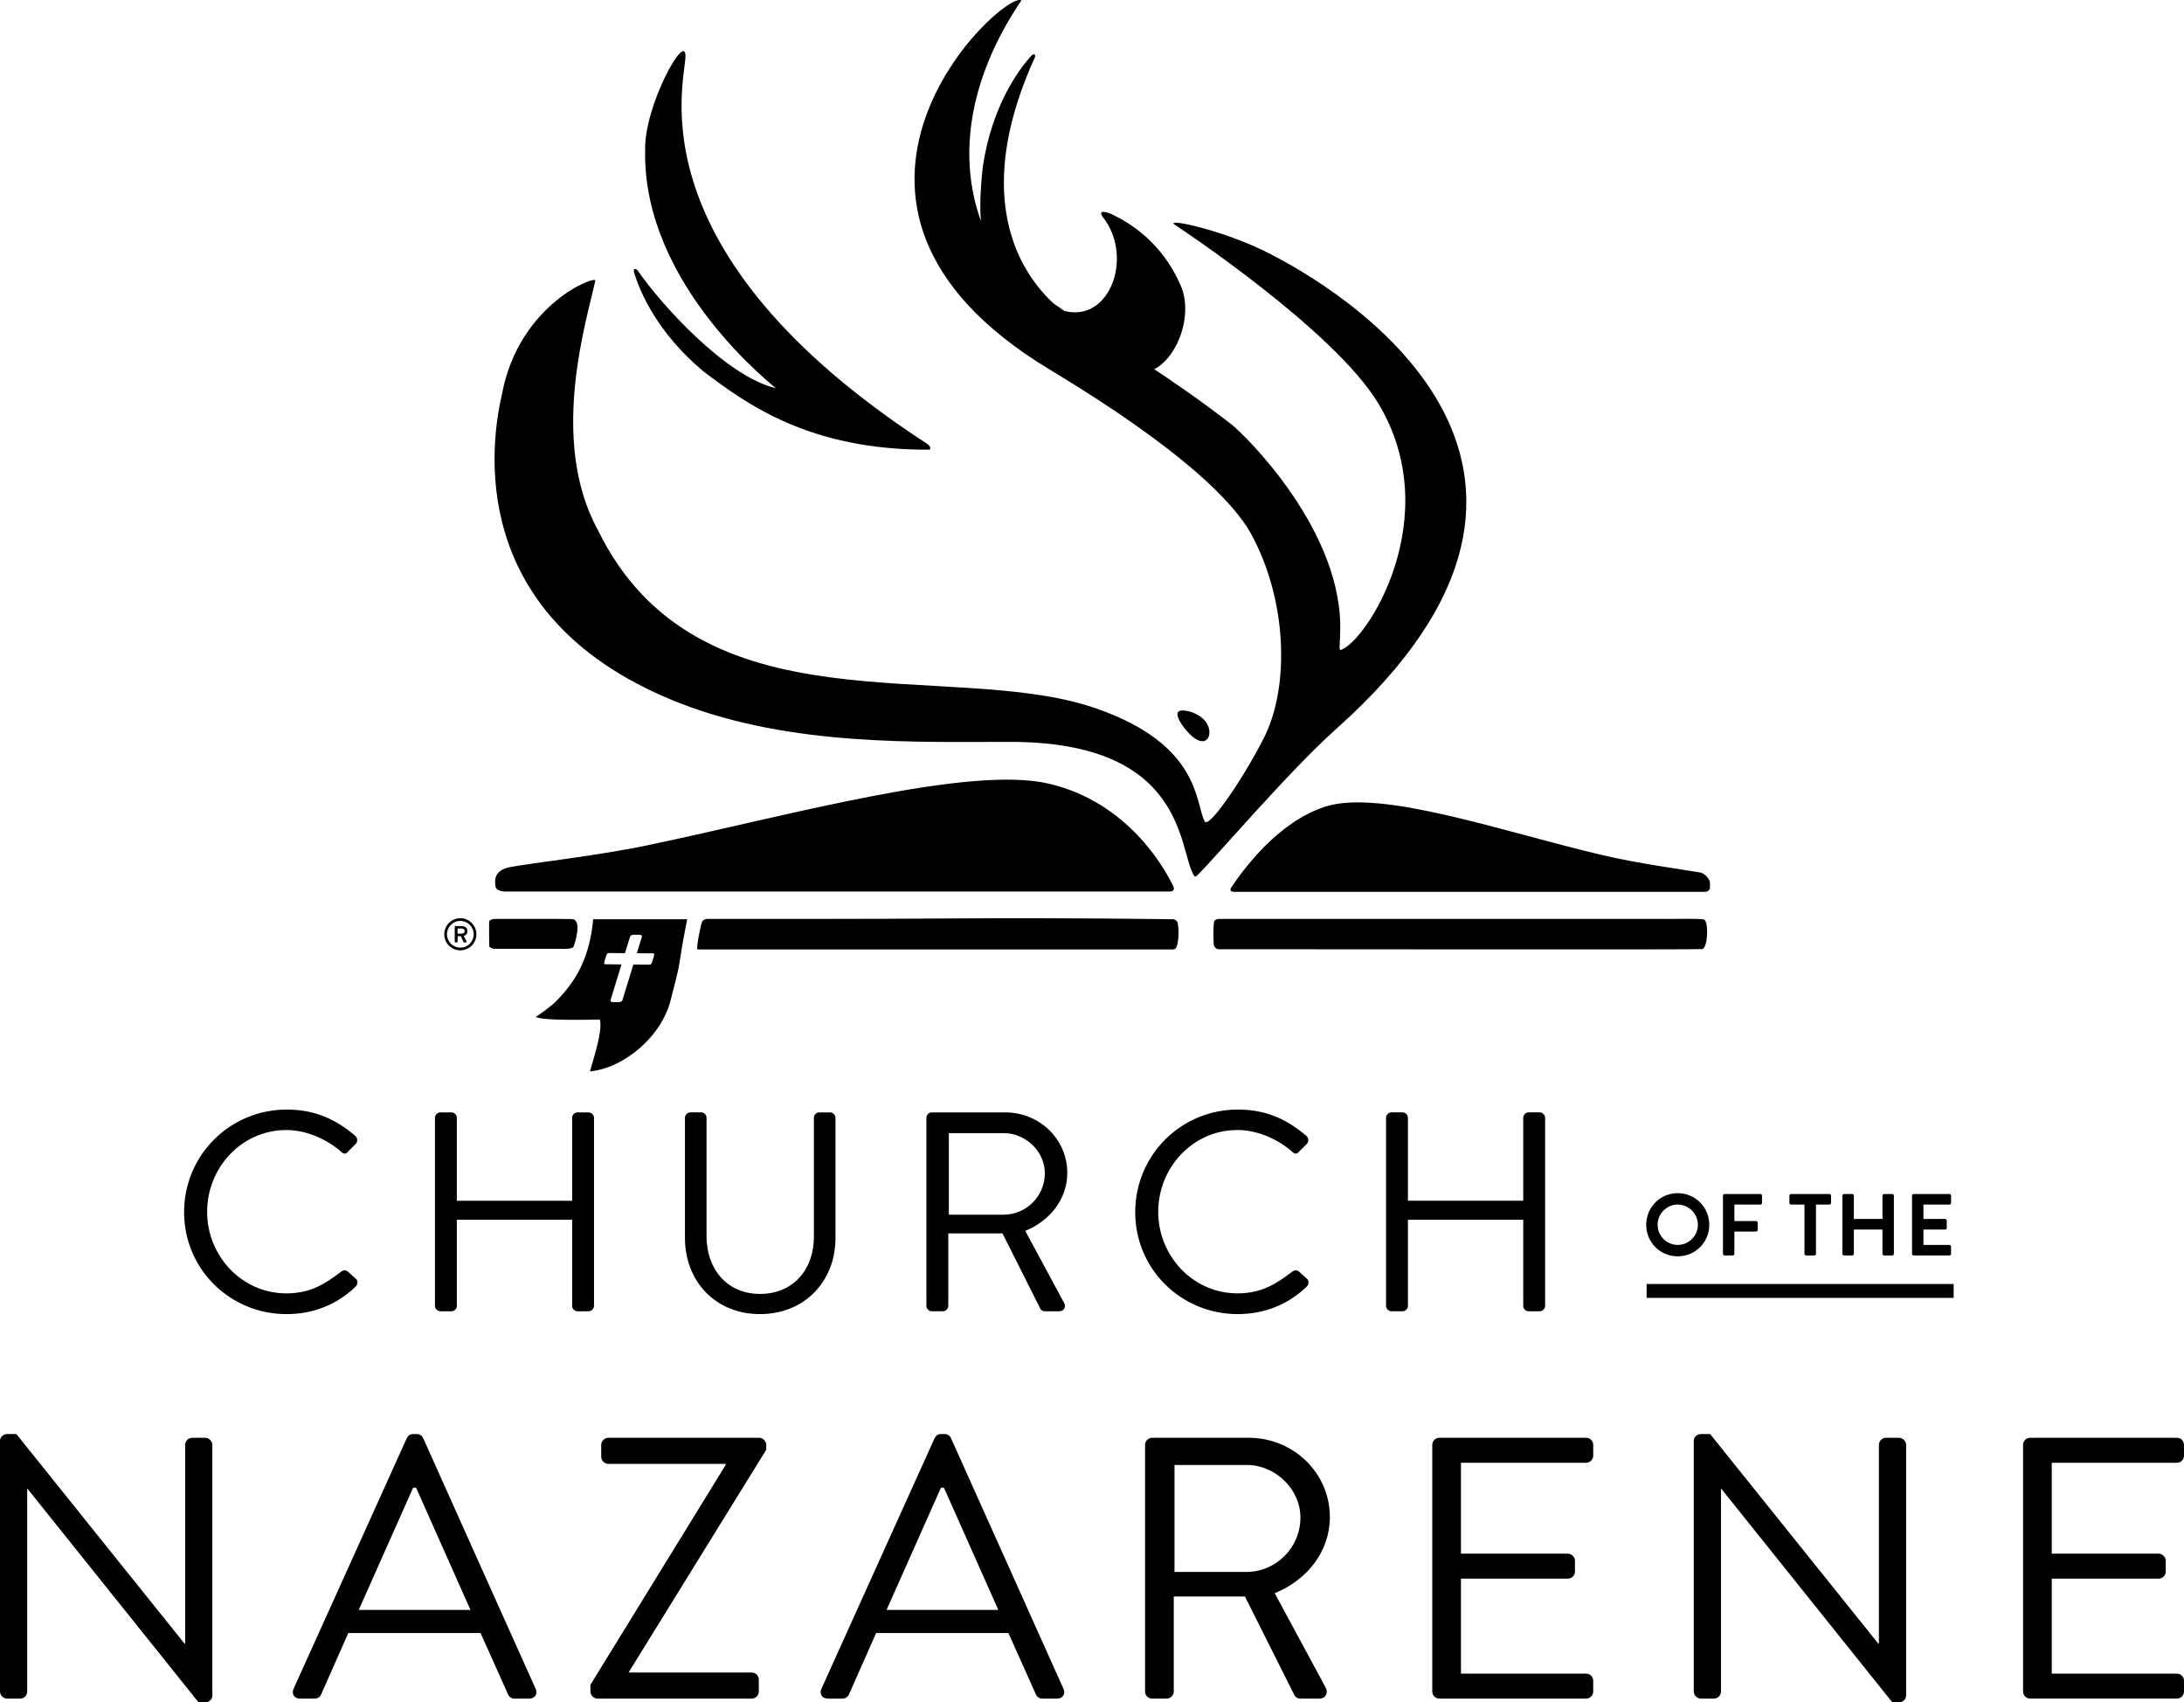 <svg version="1.1" viewBox="0 0 300 233.81" xml:space="preserve" xmlns="http://www.w3.org/2000/svg"><path d="m61.026 128.32c0 1.217 0.989 2.205 2.204 2.205 1.216 0 2.211-0.988 2.211-2.205 0-1.214-0.995-2.209-2.211-2.209-1.215 0-2.204 0.996-2.204 2.209m0.368 0c0-1.018 0.825-1.835 1.836-1.835 1.019 0 1.838 0.817 1.838 1.835 0 1.012-0.819 1.837-1.838 1.837-1.011 0-1.836-0.825-1.836-1.837m1.069 1.001c0 0.062 0.049 0.119 0.118 0.119h0.159c0.069 0 0.118-0.057 0.118-0.119v-0.734h0.452l0.345 0.765c0.017 0.037 0.06 0.088 0.11 0.088h0.208c0.088 0 0.148-0.092 0.104-0.169-0.121-0.239-0.244-0.485-0.368-0.723 0.172-0.043 0.496-0.208 0.496-0.667 0-0.46-0.373-0.688-0.754-0.688h-0.871c-0.069 0-0.118 0.053-0.118 0.115zm0.387-1.091v-0.701h0.602c0.226 0 0.371 0.14 0.371 0.352 0 0.187-0.145 0.349-0.371 0.349h-0.602m26.977 3.087-0.244 0.793c-0.062 0.2-0.2 0.377-0.294 0.377l-2.288-0.019-1.516 4.925c-0.041 0.131-0.265 0.249-0.473 0.247l-0.834-7e-3c-0.21-2e-3 -0.36-0.122-0.321-0.252l1.516-4.927-2.285-0.018c-0.094 0-0.125-0.177-0.062-0.377l0.243-0.793c0.062-0.199 0.201-0.376 0.295-0.374l2.285 0.016 0.702-2.282c0.041-0.132 0.265-0.249 0.474-0.246l0.835 7e-3c0.208 8.3e-4 0.359 0.121 0.318 0.254l-0.702 2.281 2.287 0.018c0.094 8.3e-4 0.124 0.18 0.062 0.377zm-8.347-5.061c-0.478 5.485-2.591 8.77-5.143 11.306-0.777 0.774-2.66 2.083-2.729 2.083 0.661 0.605 8.094 0.386 8.796 0.386 0.264 1.145-0.137 3.013-1.369 7.12 4.594-0.429 9.927-4.741 11.15-10.037 0.342-1.465 0.924-3.324 1.173-5.025 0.431-2.921 1.031-5.737 1.031-5.833h-12.911m153.32-5.347c-0.131-0.299-0.653-0.964-1.248-1.073-2.126-0.379-8.383-1.207-13.387-2.377-13.45-3.145-30.378-9.125-38.079-6.686-6.672 2.115-11.497 8.948-12.95 11.106-0.379 0.563 0.295 0.61 0.295 0.61h64.651s0.365-0.018 0.447-0.071c0.093-0.061 0.349-0.182 0.349-0.445 7e-3 -0.195 0.06-0.817-0.078-1.064m-164.75-1.816c2.983-0.577 11.857-1.525 18.931-3.006 19.018-3.975 44.177-11.072 55.197-8.432 10.663 2.55 15.679 11.352 16.966 14.023 0.38 0.782-0.412 0.772-0.412 0.772h-91.334s-1.267-4e-3 -1.332-0.72c-0.043-0.472-0.464-2.158 1.985-2.638m75.098-76.741c7.056 2.984 10.805-6.955 6.334-12.543-0.782-1.103 0.664-0.659 1.261-0.372 2.345 1.131 6.811 3.708 9.456 9.81 1.795 4.149-0.606 10.449-4.258 11.734-3.402-1.662-10.624-4.905-12.793-8.629m20.534 56.85c1.185 1.724-0.069 4.223-2.71 1.136-0.92-1.085-1.677-2.42-0.936-2.694 0.747-0.278 2.812 0.336 3.646 1.558m-17.707-55.3c-10.81-6.855-14.531-6.675-12.979-20.958 1.225-8.303 4.84-13.175 6.39-14.981 0.8-1.002 0.908-0.257 0.736-0.009-12.308 27.1 6.236 36.548 5.853 35.948m-59.353-23.287c-0.172-5.974 5.538-16.344 5.538-12.913 0 3.575-7.464 26.847 33.179 53.241 0.447 0.267 0.618 0.817 0.253 0.817-16.416 0.065-25.026-6.269-30.929-10.723-6.446-5.375-8.721-10.998-9.454-13.263-0.434-1.206 0.244-0.824 0.379-0.63 3.145 4.564 12.043 14.503 18.964 16.169 0.209 0.047-18.335-14.006-17.929-32.698m51.678-20.565c-12.411 18.458-5.131 31.733-4.06 33.469 4.954 8.012 16.921 12.357 32.953 24.798 1.585 1.23 15.499 14.618 14.891 28.726-0.031 1.344-0.168 2.303 0.06 2.234 3.506-1.054 14.599-18.203 5.195-33.856-6.097-10.149-27.744-24.412-27.851-24.478-1.917-1.113 5.839 0.466 11.984 3.435 10.721 5.181 50.751 29.449 10.107 65.704-6.559 5.848-17.131 18.273-19.118 20.14-0.309 0.331-0.432 0.072-0.487-0.02-2.14-3.573-0.984-18.279-25.124-18.31-12.392-0.02-30.075 0.687-45.479-5.325-28.046-10.948-26.532-33.343-24.418-42.428 2.311-12.408 12.978-16.385 12.816-15.593-1.053 5.071-6.47 21.791 0.347 34.23 13.782 28.212 48.29 17.608 68.308 24.472 14.551 4.989 13.729 13.069 15.059 15.572 0.55 1.035 5.178-5.708 8.067-11.344 3.731-7.268 3.189-19.303-1.738-28.216-2.292-4.151-9.185-11.397-27.627-22.508-37.952-22.867-6.367-52.17-3.884-50.701m27.111 126.16h61.751c0.933 0 4.216-0.072 4.867 0.071 0.711 0.162 0.578 3.829-0.182 4.069-0.721 0.092-49.828 0.021-66.487 0.021-0.305-0.032-0.5-0.281-0.578-0.402-0.156-0.246-0.131-3.162 0-3.419 0.153-0.289 0.377-0.298 0.629-0.341m-99.556 0h9.128c0.135 0 1.281 0.02 1.546 0.02 1.558 0 0.361 3.567 0.249 3.805-0.285 0.38-1.646 0.279-1.787 0.279h-9.137c-0.284-0.038-0.638-0.223-0.648-0.344-0.024-0.246-0.024-3.077-0.024-3.32 0-0.3 0.387-0.397 0.672-0.439m29.213 0c7.529 0 21.466 0.02 34.329-0.07 15.46-0.112 28.961 0.113 29.827 0.113 0.098 0 0.463 0.213 0.521 0.42 0.217 0.777 0.179 2.467-0.092 3.282-0.073 0.24-0.206 0.373-0.429 0.444-0.727 0.01-64.782 0-65.398 0-0.278 0 0.477-3.605 0.632-3.847 0.109-0.171 0.315-0.274 0.61-0.341m171.29 52.045h-42.175v-1.904h42.175v1.904m-5.718-14.034c0-0.122 0.096-0.229 0.229-0.229h4.905c0.133 0 0.229 0.107 0.229 0.229v0.988c0 0.12-0.096 0.229-0.229 0.229h-3.567v1.976h2.976c0.12 0 0.229 0.109 0.229 0.23v1c0 0.133-0.108 0.229-0.229 0.229h-2.976v2.108h3.567c0.133 0 0.229 0.11 0.229 0.229v0.989c0 0.121-0.096 0.229-0.229 0.229h-4.905c-0.133 0-0.229-0.108-0.229-0.229v-7.978m-9.568 0c0-0.122 0.11-0.229 0.229-0.229h1.121c0.134 0 0.229 0.107 0.229 0.229v3.193h3.929v-3.193c0-0.122 0.096-0.229 0.229-0.229h1.109c0.12 0 0.229 0.107 0.229 0.229v7.978c0 0.121-0.108 0.229-0.229 0.229h-1.109c-0.133 0-0.229-0.108-0.229-0.229v-3.326h-3.929v3.326c0 0.121-0.095 0.229-0.229 0.229h-1.121c-0.119 0-0.229-0.108-0.229-0.229v-7.978m-5.204 1.217h-1.845c-0.131 0-0.229-0.109-0.229-0.229v-0.988c0-0.122 0.098-0.229 0.229-0.229h5.268c0.133 0 0.229 0.107 0.229 0.229v0.988c0 0.12-0.096 0.229-0.229 0.229h-1.845v6.761c0 0.121-0.107 0.229-0.229 0.229h-1.121c-0.119 0-0.229-0.108-0.229-0.229v-6.761m-11.194-1.217c0-0.122 0.096-0.229 0.229-0.229h4.905c0.133 0 0.229 0.107 0.229 0.229v0.988c0 0.12-0.096 0.229-0.229 0.229h-3.567v2.265h2.976c0.12 0 0.229 0.108 0.229 0.229v0.989c0 0.119-0.108 0.229-0.229 0.229h-2.976v3.048c0 0.121-0.11 0.229-0.229 0.229h-1.11c-0.133 0-0.229-0.108-0.229-0.229v-7.978m-6.218 6.76c1.519 0 2.773-1.24 2.773-2.76 0-1.518-1.253-2.784-2.773-2.784-1.517 0-2.759 1.265-2.759 2.784 0 1.52 1.242 2.76 2.759 2.76zm0-7.111c2.411 0 4.339 1.941 4.339 4.351s-1.928 4.327-4.339 4.327c-2.41 0-4.326-1.917-4.326-4.327s1.916-4.351 4.326-4.351m47.44 34.572c0-0.511 0.41-0.973 0.973-0.973h20.161c0.563 0 0.973 0.461 0.973 0.973v1.483c0 0.513-0.41 0.973-0.973 0.973h-17.193v12.486h14.685c0.513 0 0.973 0.46 0.973 0.973v1.485c0 0.562-0.46 0.97-0.973 0.97h-14.685v13.05h17.193c0.563 0 0.973 0.459 0.973 0.973v1.484c0 0.51-0.41 0.97-0.973 0.97h-20.161c-0.563 0-0.973-0.46-0.973-0.97v-33.878m-45.233-0.563c0-0.513 0.46-0.921 0.973-0.921h1.278l23.079 28.759h0.103v-27.274c0-0.511 0.41-0.973 0.973-0.973h1.791c0.512 0 0.972 0.461 0.972 0.973v34.44c0 0.511-0.46 0.921-0.972 0.921h-0.921l-23.488-29.324h-0.051v27.841c0 0.51-0.41 0.97-0.972 0.97h-1.791c-0.513 0-0.973-0.46-0.973-0.97v-34.441m-35.92 0.563c0-0.511 0.41-0.973 0.973-0.973h20.161c0.563 0 0.973 0.461 0.973 0.973v1.483c0 0.513-0.41 0.973-0.973 0.973h-17.193v12.486h14.686c0.513 0 0.973 0.46 0.973 0.973v1.485c0 0.562-0.46 0.97-0.973 0.97h-14.686v13.05h17.193c0.563 0 0.973 0.459 0.973 0.973v1.484c0 0.51-0.41 0.971-0.973 0.971h-20.161c-0.563 0-0.973-0.46-0.973-0.971v-33.878m-25.481 17.449c3.94 0 7.369-3.274 7.369-7.471 0-3.89-3.429-7.216-7.369-7.216h-9.927v14.687zm-13.97-17.449c0-0.511 0.41-0.973 0.973-0.973h13.255c6.14 0 11.155 4.811 11.155 10.9 0 4.708-3.122 8.649-7.575 10.441l7.013 12.998c0.357 0.665 0 1.483-0.87 1.483h-2.611c-0.46 0-0.715-0.255-0.818-0.46l-6.806-13.562h-9.775v13.051c0 0.51-0.461 0.971-0.973 0.971h-1.995c-0.563 0-0.973-0.46-0.973-0.971v-33.878m-20.158 22.669c-2.507-5.578-4.963-11.206-7.471-16.785h-0.41l-7.471 16.785zm-24.308 10.849 15.557-34.44c0.153-0.308 0.41-0.563 0.87-0.563h0.513c0.459 0 0.716 0.255 0.869 0.563l15.456 34.44c0.307 0.666-0.103 1.33-0.871 1.33h-2.046c-0.461 0-0.767-0.307-0.87-0.562l-3.787-8.443h-18.167l-3.735 8.443c-0.103 0.255-0.41 0.562-0.871 0.562h-2.046c-0.768 0-1.178-0.664-0.871-1.33m-31.724-0.562 18.576-30.194v-0.153h-16.12c-0.511 0-0.973-0.46-0.973-0.973v-1.637c0-0.511 0.461-0.973 0.973-0.973h20.726c0.511 0 0.972 0.461 0.972 0.973v0.665l-18.883 30.552v0.051h16.887c0.563 0 0.973 0.46 0.973 0.972v1.639c0 0.51-0.41 0.971-0.973 0.971h-21.186c-0.511 0-0.972-0.46-0.972-0.971v-0.921m-16.473-10.287c-2.508-5.578-4.964-11.206-7.471-16.785h-0.41l-7.471 16.785zm-24.308 10.849 15.557-34.44c0.154-0.308 0.409-0.563 0.87-0.563h0.511c0.461 0 0.717 0.255 0.87 0.563l15.455 34.44c0.306 0.666-0.103 1.33-0.871 1.33h-2.046c-0.461 0-0.768-0.307-0.87-0.562l-3.787-8.443h-18.167l-3.736 8.443c-0.103 0.255-0.409 0.562-0.87 0.562h-2.046c-0.768 0-1.177-0.664-0.871-1.33m-40.319-34.081c0-0.513 0.461-0.921 0.972-0.921h1.279l23.079 28.759h0.104v-27.274c0-0.511 0.409-0.973 0.972-0.973h1.791c0.512 0 0.972 0.461 0.972 0.973v34.44c0 0.511-0.46 0.921-0.972 0.921h-0.922l-23.489-29.324h-0.05v27.841c0 0.51-0.41 0.971-0.973 0.971h-1.791c-0.511 0-0.972-0.46-0.972-0.971v-34.441m190.39-44.363c0-0.39 0.352-0.742 0.742-0.742h1.522c0.428 0 0.742 0.352 0.742 0.742v11.393h15.84v-11.393c0-0.39 0.312-0.742 0.742-0.742h1.523c0.389 0 0.741 0.352 0.741 0.742v25.83c0 0.391-0.352 0.742-0.741 0.742h-1.523c-0.429 0-0.742-0.351-0.742-0.742v-11.822h-15.84v11.822c0 0.391-0.313 0.742-0.742 0.742h-1.522c-0.39 0-0.742-0.351-0.742-0.742v-25.83m-20.372-1.13c3.941 0 6.791 1.365 9.444 3.627 0.311 0.312 0.349 0.781 0.039 1.092l-1.055 1.054c-0.311 0.392-0.623 0.353-1.014-0.039-2.029-1.755-4.799-2.925-7.452-2.925-6.165 0-10.884 5.191-10.884 11.237 0 6.007 4.719 11.198 10.884 11.198 3.395 0 5.383-1.365 7.452-2.926 0.391-0.311 0.703-0.273 0.938-0.118l1.17 1.054c0.312 0.234 0.233 0.781-0.038 1.054-2.653 2.576-6.01 3.785-9.483 3.785-7.803 0-14.084-6.203-14.084-14.008 0-7.802 6.281-14.084 14.084-14.084m-32.115 14.435c3.005 0 5.619-2.498 5.619-5.696 0-2.966-2.614-5.502-5.619-5.502h-7.568v11.199zm-10.652-13.305c0-0.39 0.313-0.742 0.742-0.742h10.105c4.682 0 8.506 3.669 8.506 8.311 0 3.591-2.379 6.594-5.774 7.961l5.345 9.909c0.274 0.507 0 1.132-0.663 1.132h-1.99c-0.351 0-0.546-0.195-0.623-0.351l-5.19-10.34h-7.451v9.949c0 0.391-0.352 0.742-0.743 0.742h-1.522c-0.428 0-0.742-0.351-0.742-0.742v-25.83m-33.168 0c0-0.39 0.35-0.742 0.742-0.742h1.482c0.429 0 0.742 0.352 0.742 0.742v16.272c0 4.446 2.771 7.919 7.335 7.919 4.605 0 7.413-3.394 7.413-7.841v-16.349c0-0.39 0.312-0.742 0.742-0.742h1.482c0.39 0 0.742 0.352 0.742 0.742v16.504c0 5.932-4.214 10.457-10.379 10.457-6.125 0-10.3-4.525-10.3-10.457v-16.504m-34.342 0c0-0.39 0.352-0.742 0.742-0.742h1.522c0.429 0 0.742 0.352 0.742 0.742v11.393h15.842v-11.393c0-0.39 0.312-0.742 0.741-0.742h1.522c0.39 0 0.741 0.352 0.741 0.742v25.83c0 0.391-0.351 0.742-0.741 0.742h-1.522c-0.429 0-0.741-0.351-0.741-0.742v-11.822h-15.841v11.822c0 0.391-0.312 0.742-0.742 0.742h-1.522c-0.39 0-0.742-0.351-0.742-0.742v-25.83m-20.371-1.13c3.941 0 6.79 1.365 9.443 3.627 0.311 0.312 0.351 0.781 0.038 1.092l-1.054 1.054c-0.311 0.392-0.623 0.353-1.014-0.039-2.029-1.755-4.798-2.925-7.452-2.925-6.164 0-10.885 5.191-10.885 11.237 0 6.007 4.721 11.198 10.885 11.198 3.394 0 5.384-1.365 7.452-2.926 0.391-0.311 0.703-0.273 0.936-0.118l1.171 1.054c0.312 0.234 0.233 0.781-0.04 1.054-2.653 2.576-6.008 3.785-9.482 3.785-7.803 0-14.085-6.203-14.085-14.008 0-7.802 6.282-14.084 14.085-14.084" aria-label="International Church of the Nazarene logo"/></svg>
